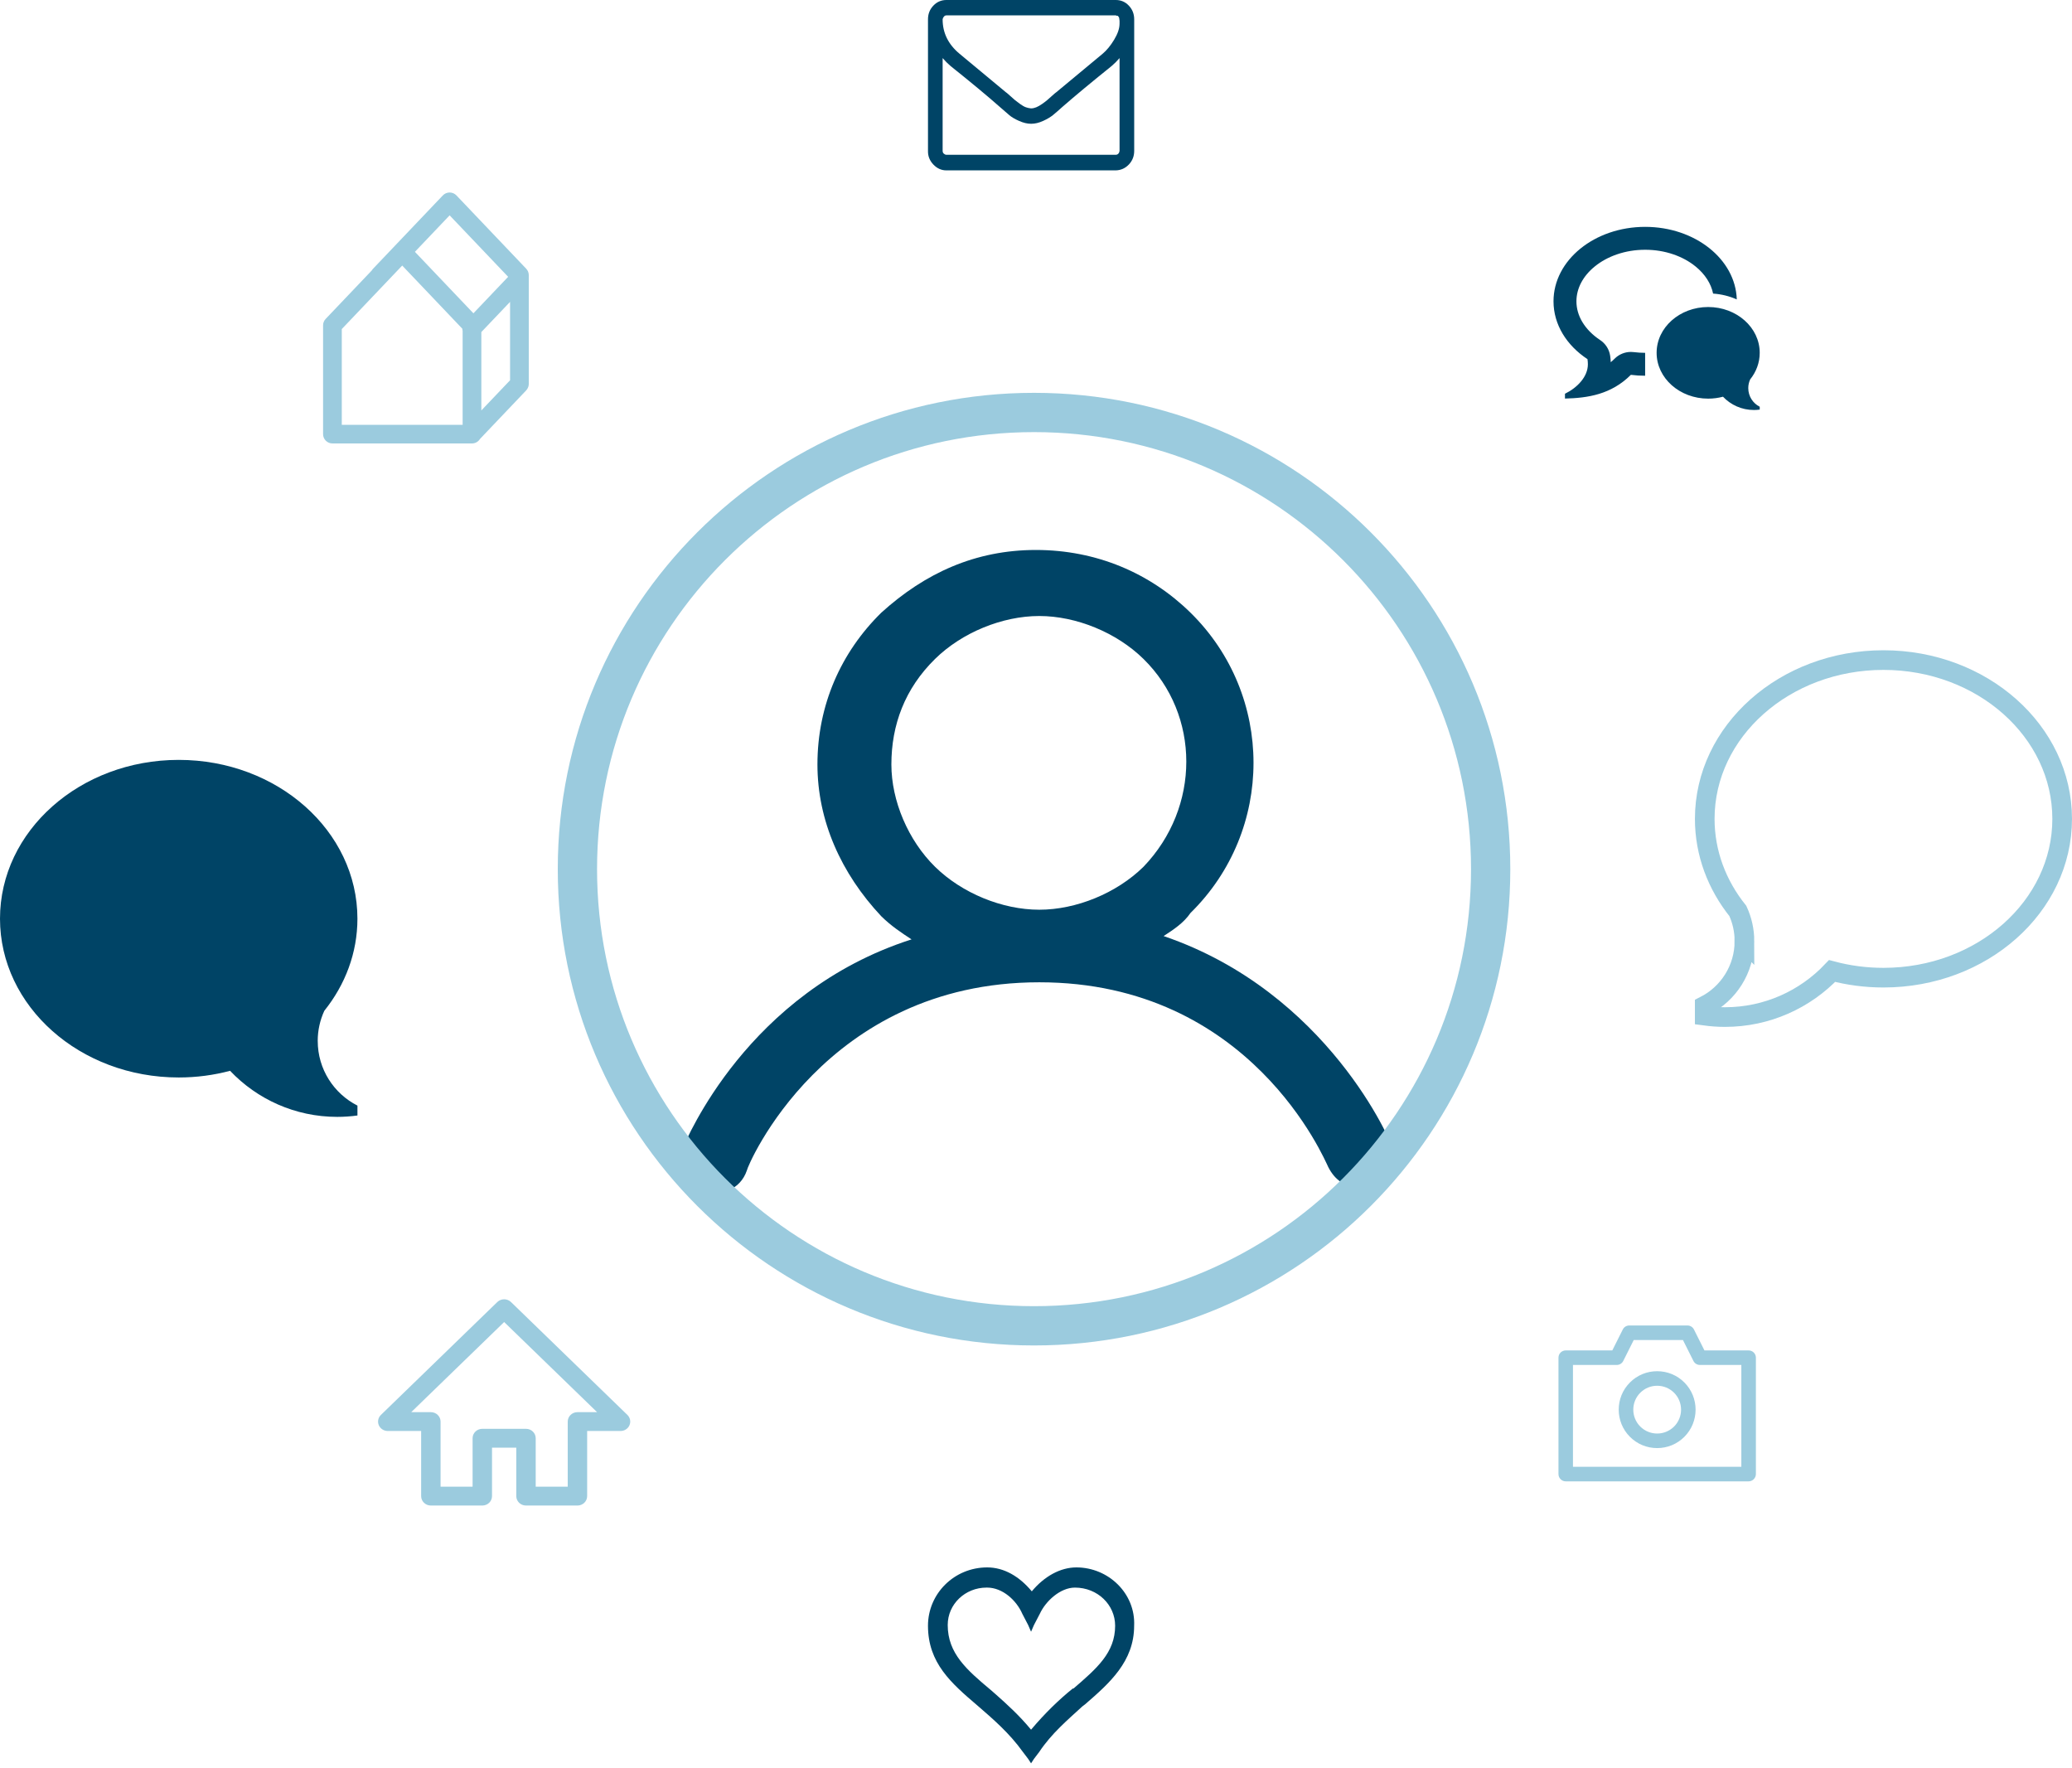 <?xml version="1.0" encoding="UTF-8" standalone="no"?>
<svg width="211px" height="180px" viewBox="0 0 211 180" version="1.1" xmlns="http://www.w3.org/2000/svg" xmlns:xlink="http://www.w3.org/1999/xlink" xmlns:sketch="http://www.bohemiancoding.com/sketch/ns">
    <!-- Generator: bin/sketchtool 1.4 (305) - http://www.bohemiancoding.com/sketch -->
    <title>architect-step03</title>
    <desc>Created with bin/sketchtool.</desc>
    <defs></defs>
    <g id="Styler" stroke="none" stroke-width="1" fill="none" fill-rule="evenodd" sketch:type="MSPage">
        <g id="VD-420-Desktop-HD---head-scroll---form-aberto" sketch:type="MSArtboardGroup" transform="translate(-828, -1857)">
            <g id="architect-step03" sketch:type="MSLayerGroup" transform="translate(828, 1857)">
                <path d="M53.586,27.362 L46.48,19.896 C46.301,19.708 46.049,19.6 45.788,19.6 C45.528,19.6 45.276,19.708 45.097,19.896 L37.991,27.362 C37.943,27.412 37.901,27.47 37.862,27.536 L33.161,32.476 C32.993,32.653 32.9,32.884 32.9,33.128 L32.9,44.205 C32.9,44.728 33.327,45.153 33.853,45.153 L48.065,45.153 C48.401,45.153 48.709,44.978 48.881,44.693 L53.574,39.762 C53.599,39.736 53.616,39.712 53.631,39.691 C53.637,39.684 53.643,39.676 53.651,39.666 L53.662,39.651 C53.674,39.636 53.684,39.621 53.694,39.605 C53.794,39.451 53.847,39.274 53.847,39.091 L53.847,28.014 C53.847,27.771 53.754,27.539 53.586,27.362 L53.586,27.362 Z M47.112,43.257 L34.805,43.257 L34.805,33.506 L40.959,27.04 L47.083,33.475 C47.084,33.549 47.094,33.623 47.112,33.695 L47.112,43.257 L47.112,43.257 Z M48.21,31.902 L42.252,25.642 L45.788,21.927 L51.746,28.186 L48.21,31.902 L48.21,31.902 Z M49.017,41.793 L49.017,33.811 L51.942,30.738 L51.942,38.72 L49.017,41.793 L49.017,41.793 Z" id="Page-1" fill="#9BCBDE" sketch:type="MSShapeGroup"></path>
                <g id="Imported-Layers-+-Stroke-1" transform="translate(58.8, 42)" sketch:type="MSShapeGroup">
                    <path d="M82.966,74.82 C82.966,74.483 76.463,59.029 59.696,53.315 C60.723,52.644 61.749,51.97 62.433,50.962 C70.989,42.561 70.989,28.786 62.433,20.385 C58.326,16.353 52.85,14 46.69,14 C40.53,14 35.396,16.353 30.946,20.385 C26.84,24.417 24.443,29.794 24.443,35.842 C24.443,41.553 26.84,46.93 30.946,51.299 C31.973,52.307 33,52.978 34.026,53.652 C17.256,59.029 11.096,74.149 10.756,74.82 C10.073,76.499 10.756,78.515 12.81,79.189 C14.52,79.86 16.573,79.189 17.26,77.173 C17.26,76.836 25.13,58.021 47.033,58.021 C68.593,58.021 76.123,76.165 76.463,76.836 C77.146,78.181 78.173,78.852 79.543,78.852 C79.886,78.852 80.226,78.852 80.913,78.515 C82.623,78.515 83.65,76.499 82.966,74.82 L82.966,74.82 Z M36.423,25.094 C39.16,22.407 43.266,20.725 47.033,20.725 C50.799,20.725 54.903,22.404 57.643,25.094 C63.46,30.805 63.46,40.214 57.643,46.262 C54.906,48.949 50.799,50.631 47.033,50.631 C43.266,50.631 39.163,48.952 36.423,46.262 C33.686,43.575 31.973,39.543 31.973,35.845 C31.973,31.813 33.343,28.118 36.423,25.094 L36.423,25.094 Z" id="Imported-Layers" fill="#004466"></path>
                    <path d="M93,46.5 C93,20.819 72.181,0 46.5,0 C20.819,0 0,20.819 0,46.5 C0,72.181 20.819,93 46.5,93 C72.181,93 93,72.181 93,46.5 L93,46.5 Z" id="Stroke-1" stroke="#9BCBDE" stroke-width="4"></path>
                </g>
                <path d="M178.033,39.518 C178.033,40.348 178.508,41.065 179.2,41.417 L179.2,41.707 C179.006,41.733 178.809,41.748 178.607,41.748 C177.368,41.748 176.25,41.228 175.459,40.395 C174.981,40.522 174.474,40.591 173.95,40.591 C171.05,40.591 168.7,38.502 168.7,35.926 C168.7,33.35 171.05,31.262 173.95,31.262 C176.849,31.262 179.199,33.35 179.199,35.926 C179.199,36.935 178.839,37.868 178.227,38.632 C178.103,38.902 178.033,39.202 178.033,39.519 L178.033,39.518 Z M162.406,27.129 C161.199,28.109 160.534,29.37 160.534,30.679 C160.534,31.413 160.738,32.125 161.14,32.795 C161.555,33.486 162.179,34.118 162.944,34.622 C163.498,34.986 163.87,35.568 163.968,36.224 C164.001,36.442 164.021,36.663 164.029,36.882 C164.165,36.769 164.298,36.648 164.428,36.518 C164.868,36.078 165.463,35.835 166.078,35.835 C166.176,35.835 166.274,35.841 166.372,35.853 C166.754,35.902 167.144,35.926 167.531,35.927 L167.531,38.259 C167.037,38.259 166.551,38.228 166.078,38.167 C164.073,40.171 161.68,40.53 159.367,40.583 L159.367,40.093 C160.616,39.481 161.7,38.366 161.7,37.093 C161.7,36.915 161.686,36.741 161.66,36.57 C159.549,35.181 158.2,33.058 158.2,30.68 C158.2,26.493 162.378,23.1 167.533,23.1 C172.609,23.1 176.738,26.391 176.863,30.488 C176.114,30.155 175.298,29.952 174.452,29.895 C174.242,28.873 173.625,27.912 172.662,27.13 C172.018,26.607 171.259,26.194 170.408,25.901 C169.502,25.59 168.535,25.432 167.534,25.432 C166.532,25.432 165.565,25.59 164.659,25.901 C163.807,26.194 163.049,26.607 162.406,27.13 L162.406,27.129 Z" id="Shape-Copy" fill="#004466" sketch:type="MSShapeGroup"></path>
                <path d="M205.955,95.833 C205.955,98.707 207.599,101.195 209.999,102.414 L209.999,103.42 C209.327,103.511 208.642,103.562 207.944,103.562 C203.648,103.562 199.771,101.759 197.029,98.871 C195.373,99.311 193.616,99.55 191.798,99.55 C181.747,99.55 173.6,92.31 173.6,83.381 C173.6,74.452 181.747,67.212 191.798,67.212 C201.85,67.212 209.997,74.452 209.997,83.381 C209.997,86.878 208.747,90.113 206.626,92.759 C206.195,93.695 205.953,94.738 205.953,95.835 L205.955,95.833 Z" id="Shape-Copy-2" stroke="#9BCBDE" stroke-width="2" sketch:type="MSShapeGroup" transform="translate(191.799, 85.387) scale(-1, 1) translate(-191.799, -85.387) "></path>
                <path d="M32.356,105.996 C32.356,108.87 34,111.358 36.4,112.577 L36.4,113.584 C35.729,113.675 35.043,113.725 34.346,113.725 C30.049,113.725 26.172,111.922 23.43,109.034 C21.774,109.475 20.017,109.713 18.199,109.713 C8.147,109.713 0,102.473 0,93.544 C0,84.615 8.147,77.375 18.199,77.375 C28.251,77.375 36.398,84.615 36.398,93.544 C36.398,97.041 35.148,100.276 33.027,102.922 C32.596,103.858 32.354,104.901 32.354,105.998 L32.356,105.996 Z" id="Shape-Copy-3" fill="#004466" sketch:type="MSShapeGroup"></path>
                <path d="M58.803,153.3 L53.564,153.3 C53.018,153.3 52.575,152.871 52.575,152.341 L52.575,147.405 L50.104,147.405 L50.104,152.341 C50.104,152.871 49.661,153.3 49.115,153.3 L43.876,153.3 C43.33,153.3 42.887,152.871 42.887,152.341 L42.887,145.71 L39.489,145.71 C39.089,145.71 38.729,145.477 38.575,145.119 C38.422,144.76 38.507,144.349 38.79,144.073 L50.641,132.581 C51.027,132.206 51.653,132.206 52.039,132.581 L63.89,144.073 C64.173,144.349 64.257,144.76 64.104,145.119 C63.952,145.477 63.591,145.71 63.19,145.71 L59.792,145.71 L59.792,152.341 C59.792,152.871 59.349,153.3 58.803,153.3 L58.803,153.3 Z M54.553,151.382 L57.815,151.382 L57.815,144.751 C57.815,144.222 58.257,143.792 58.803,143.792 L60.804,143.792 L51.34,134.615 L41.876,143.792 L43.876,143.792 C44.423,143.792 44.865,144.222 44.865,144.751 L44.865,151.382 L48.126,151.382 L48.126,146.446 C48.126,145.917 48.569,145.488 49.115,145.488 L53.564,145.488 C54.11,145.488 54.553,145.917 54.553,146.446 L54.553,151.382 L54.553,151.382 Z" id="Fill-2" fill="#9BCBDE" sketch:type="MSShapeGroup"></path>
                <path d="M109.613,159.6 C107.975,159.6 106.337,160.514 105.072,162.037 C103.806,160.514 102.243,159.6 100.53,159.6 C97.18,159.6 94.5,162.265 94.5,165.539 C94.5,169.347 96.882,171.402 99.562,173.687 C101.051,174.981 102.764,176.428 104.178,178.408 L104.699,179.093 L104.997,179.55 L105.295,179.093 L105.816,178.408 C107.082,176.504 108.719,175.134 110.208,173.763 L110.506,173.535 C112.963,171.402 115.494,169.194 115.494,165.539 C115.643,162.265 112.889,159.6 109.613,159.6 L109.613,159.6 Z M113.559,165.539 C113.559,168.281 111.697,169.88 109.315,171.935 L109.241,171.935 C107.826,173.078 106.412,174.448 104.997,176.123 C103.806,174.677 102.54,173.535 101.424,172.545 C101.275,172.392 101.051,172.24 100.902,172.088 C98.446,170.032 96.51,168.357 96.51,165.463 C96.51,163.331 98.297,161.656 100.456,161.656 L100.53,161.656 C102.094,161.656 103.508,162.95 104.104,164.321 L104.699,165.463 L104.997,166.148 L105.295,165.463 L105.89,164.321 C106.486,163.027 107.975,161.656 109.464,161.656 C111.772,161.656 113.559,163.407 113.559,165.539 L113.559,165.539 Z" id="Shape" fill="#004466" sketch:type="MSShapeGroup"></path>
                <path d="M178.064,150.838 L159.446,150.838 C159.036,150.838 158.706,150.508 158.706,150.098 L158.706,138.245 C158.706,137.835 159.036,137.505 159.446,137.505 L164.187,137.505 L165.254,135.376 C165.377,135.124 165.634,134.966 165.916,134.966 L171.841,134.966 C172.123,134.966 172.38,135.124 172.503,135.376 L173.57,137.505 L178.069,137.505 C178.479,137.505 178.81,137.835 178.81,138.245 L178.81,150.098 C178.805,150.508 178.473,150.838 178.064,150.838 L178.064,150.838 Z M160.187,149.356 L177.328,149.356 L177.328,138.986 L173.11,138.986 C172.829,138.986 172.572,138.828 172.448,138.576 L171.382,136.448 L166.369,136.448 L165.303,138.576 C165.179,138.828 164.922,138.986 164.641,138.986 L160.181,138.986 L160.181,149.356 L160.187,149.356 Z" id="Shape" fill="#9BCBDE" sketch:type="MSShapeGroup"></path>
                <path d="M168.755,147.45 C167.707,147.45 166.725,147.045 165.984,146.304 C164.459,144.779 164.459,142.295 165.984,140.768 C166.725,140.028 167.707,139.622 168.755,139.622 C169.802,139.622 170.784,140.028 171.525,140.768 C173.05,142.294 173.05,144.778 171.525,146.304 C170.784,147.045 169.802,147.45 168.755,147.45 L168.755,147.45 Z M168.755,141.104 C168.103,141.104 167.495,141.356 167.036,141.815 C166.088,142.764 166.088,144.31 167.036,145.257 C167.495,145.716 168.107,145.968 168.755,145.968 C169.406,145.968 170.014,145.716 170.478,145.257 C171.426,144.309 171.426,142.763 170.478,141.815 C170.013,141.356 169.406,141.104 168.755,141.104 L168.755,141.104 Z" id="Shape" fill="#9BCBDE" sketch:type="MSShapeGroup"></path>
                <path d="M114.009,15.362 L114.009,5.915 C113.757,6.209 113.484,6.482 113.19,6.732 C111.104,8.41 109.438,9.793 108.192,10.882 C107.801,11.235 107.479,11.514 107.227,11.72 C106.974,11.926 106.638,12.124 106.218,12.316 C105.798,12.507 105.399,12.602 105.021,12.602 L104.98,12.602 C104.615,12.602 104.216,12.507 103.783,12.316 C103.349,12.124 103.013,11.926 102.774,11.72 C102.536,11.514 102.214,11.235 101.808,10.882 C100.576,9.793 98.911,8.41 96.811,6.732 C96.517,6.482 96.244,6.21 95.992,5.915 L95.992,15.362 C95.992,15.48 96.034,15.575 96.117,15.649 C96.201,15.722 96.285,15.759 96.37,15.759 L113.631,15.759 C113.729,15.759 113.813,15.722 113.883,15.649 C113.954,15.575 113.996,15.479 114.009,15.362 L114.009,15.362 Z M114.009,2.428 L114.009,2.119 C114.009,2.119 114.002,2.067 113.988,1.964 C113.974,1.861 113.967,1.81 113.967,1.81 C113.967,1.81 113.946,1.773 113.904,1.699 C113.862,1.625 113.827,1.596 113.798,1.611 C113.77,1.626 113.714,1.611 113.63,1.567 L96.369,1.567 C96.271,1.567 96.187,1.611 96.116,1.699 C96.046,1.787 96.004,1.876 95.991,1.964 C95.991,3.348 96.565,4.517 97.713,5.473 C99.225,6.724 100.793,8.026 102.417,9.38 C102.473,9.409 102.612,9.526 102.836,9.732 C103.06,9.938 103.235,10.093 103.361,10.196 C103.487,10.299 103.663,10.431 103.886,10.593 C104.11,10.755 104.306,10.865 104.474,10.924 C104.642,10.983 104.81,11.02 104.978,11.035 L105.019,11.035 C105.174,11.035 105.341,10.998 105.523,10.924 C105.705,10.851 105.901,10.74 106.111,10.593 C106.321,10.446 106.496,10.314 106.636,10.196 C106.776,10.078 106.951,9.924 107.161,9.732 C107.371,9.541 107.511,9.424 107.581,9.38 C109.204,8.026 110.772,6.724 112.285,5.473 C112.705,5.12 113.097,4.642 113.46,4.039 C113.824,3.435 114.006,2.898 114.007,2.428 L114.009,2.428 Z M115.5,1.964 L115.5,15.362 C115.5,15.907 115.318,16.37 114.954,16.752 C114.59,17.134 114.149,17.333 113.631,17.348 L96.37,17.348 C95.866,17.348 95.425,17.149 95.047,16.752 C94.669,16.355 94.487,15.892 94.501,15.362 L94.501,1.964 C94.501,1.42 94.683,0.956 95.047,0.574 C95.411,0.192 95.852,0.001 96.37,-3.55271368e-15 L113.631,-3.55271368e-15 C114.149,-3.55271368e-15 114.59,0.191 114.954,0.574 C115.317,0.957 115.499,1.42 115.5,1.964 L115.5,1.964 Z" id="Shape" fill="#004466" sketch:type="MSShapeGroup"></path>
            </g>
        </g>
    </g>
</svg>